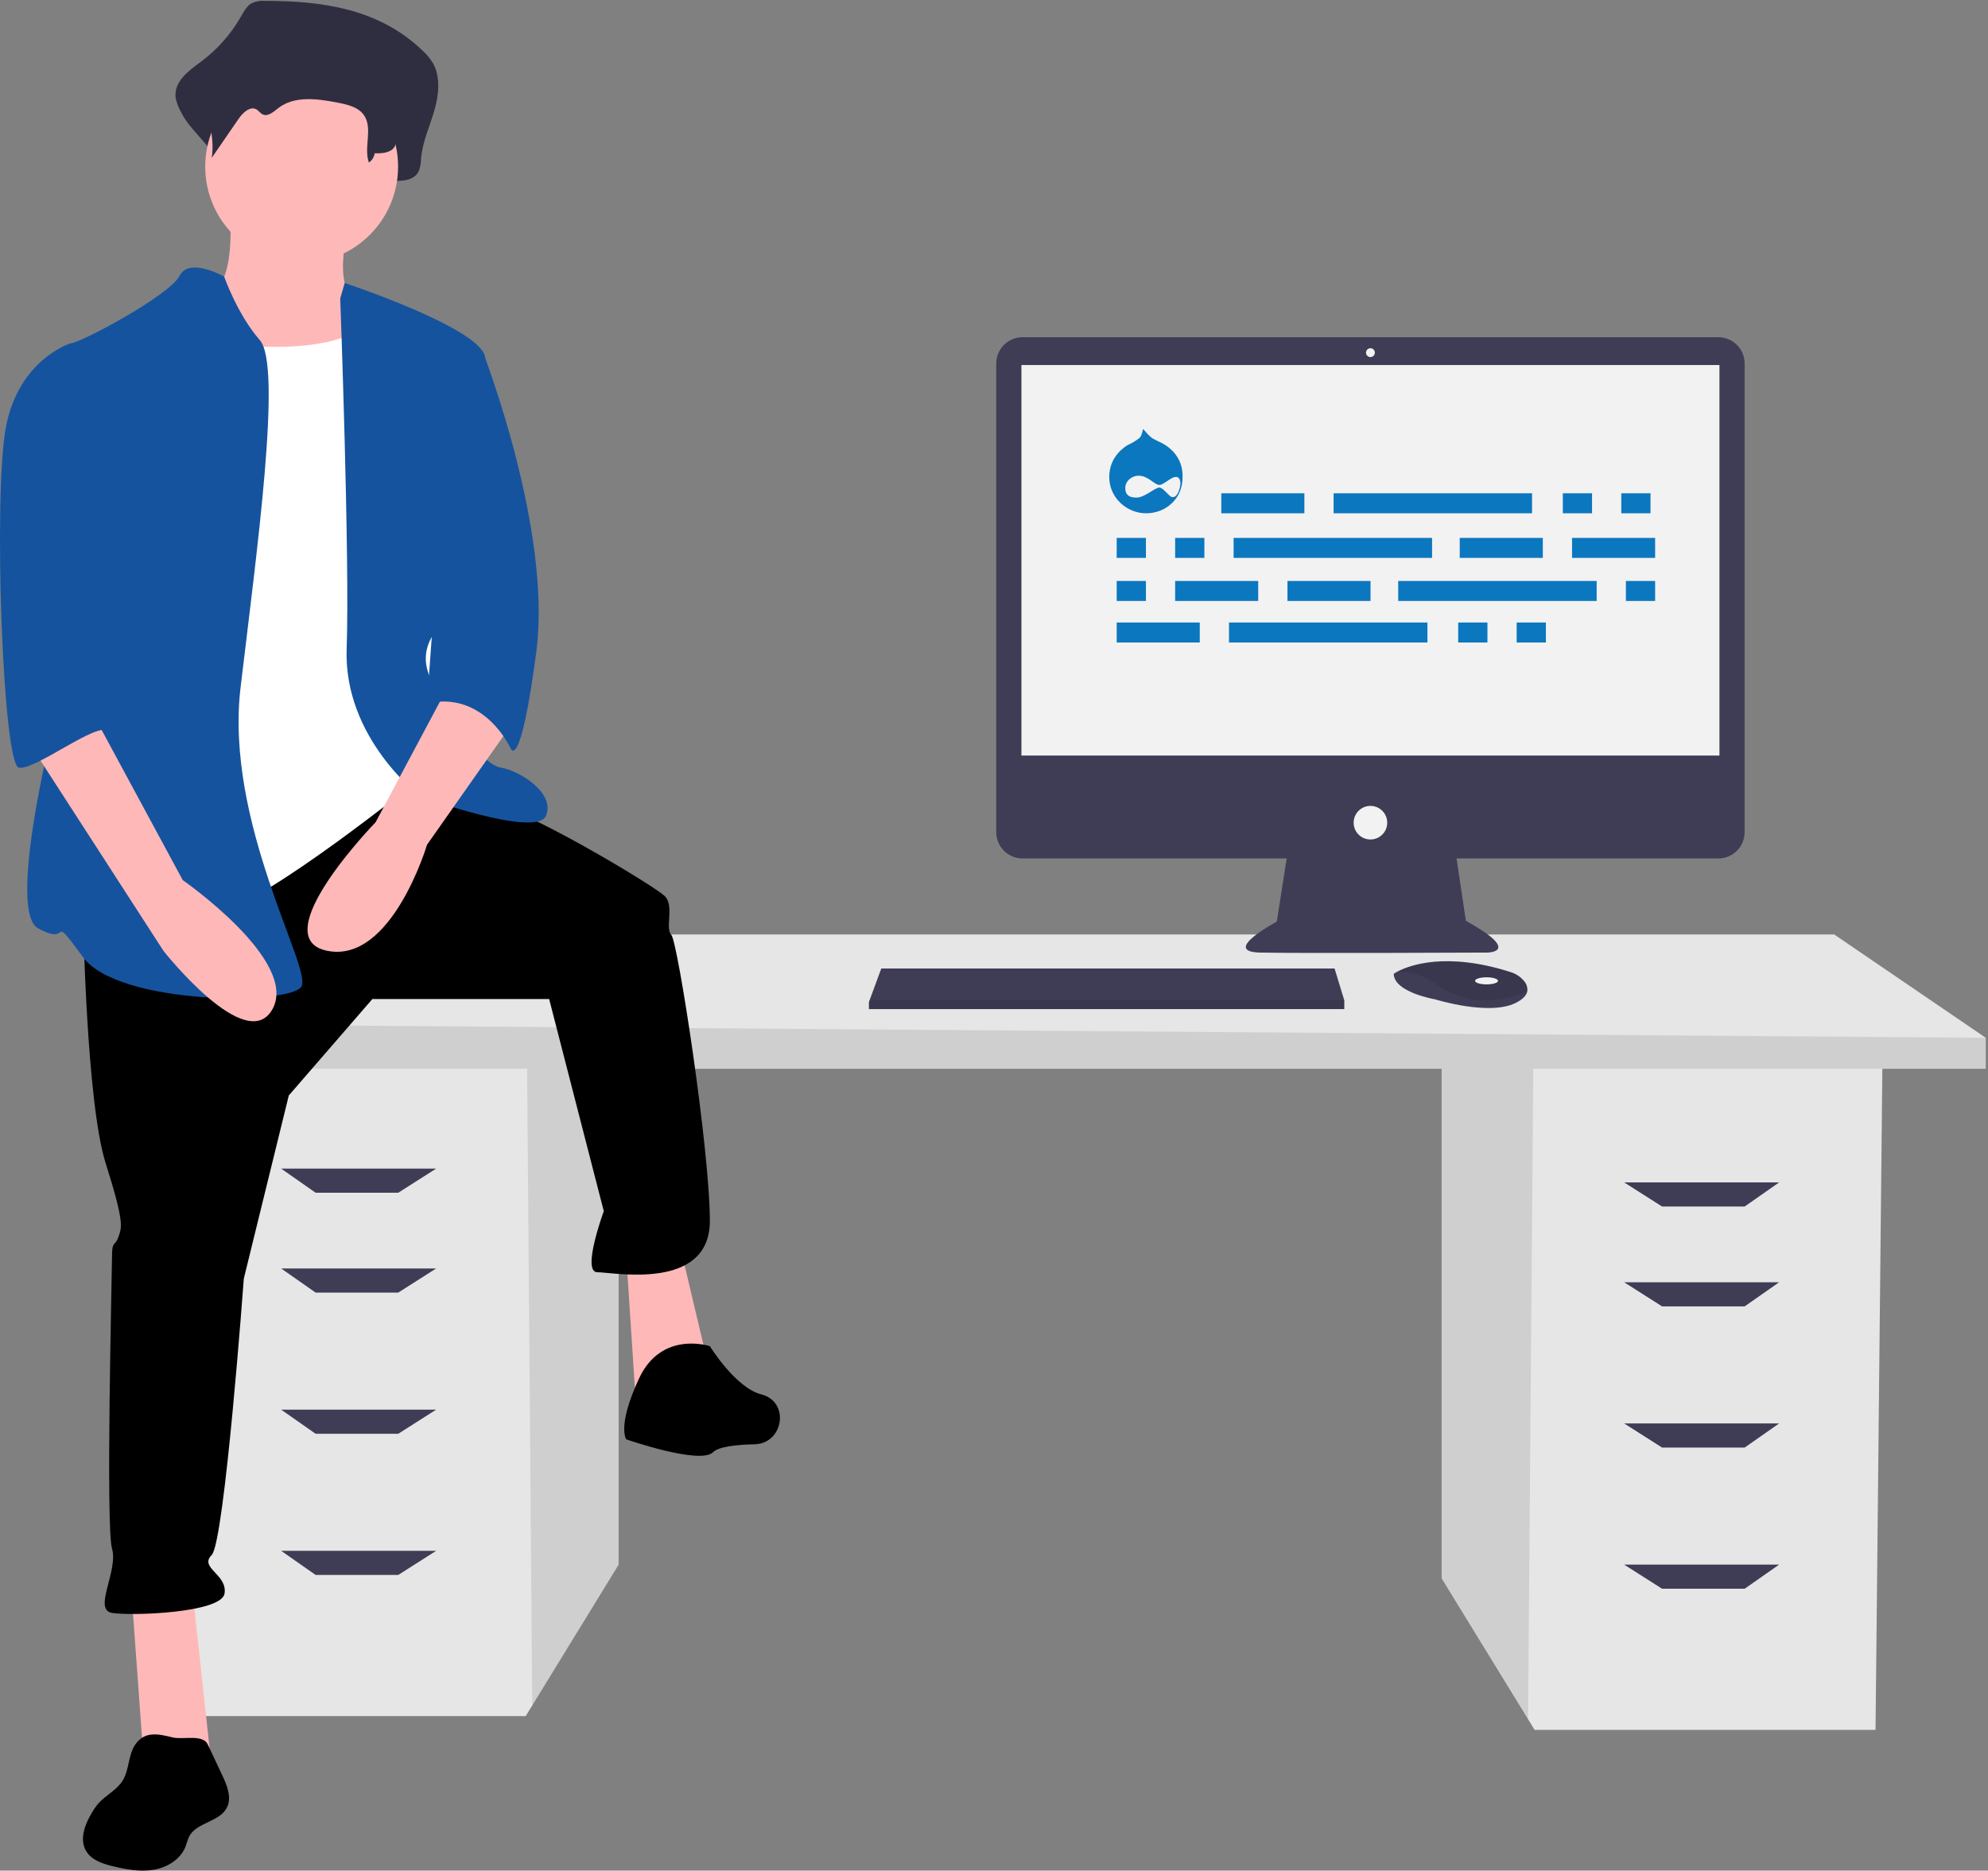 <svg width="712" height="670" viewBox="0 0 712 670" fill="none" xmlns="http://www.w3.org/2000/svg">
<rect x="0" y="0" width="712" height="670" fill="#808080" stroke="none"/>
<g clip-path="url(#clip0)">
<path d="M516.326 380.335V565.33L547.27 615.76L549.625 619.596H671.722L674.189 380.335H516.326Z" fill="#E6E6E6"/>
<path opacity="0.1" d="M516.326 380.335V565.33L547.27 615.76L549.169 380.335H516.326Z" fill="black"/>
<path d="M221.566 375.401V560.397L190.622 610.827L188.267 614.662H66.17L63.703 375.401H221.566Z" fill="#E6E6E6"/>
<path opacity="0.1" d="M221.566 375.401V560.397L190.622 610.827L188.723 375.401H221.566Z" fill="black"/>
<path d="M711.188 371.702V382.801H47.67V366.768L109.335 334.702H656.923L711.188 371.702Z" fill="#E6E6E6"/>
<path opacity="0.1" d="M711.188 371.702V382.801H47.67V366.768L711.188 371.702Z" fill="black"/>
<path d="M142.635 427.2H113.035L100.702 418.567H156.201L142.635 427.2Z" fill="#3F3D56"/>
<path d="M142.635 462.966H113.035L100.702 454.333H156.201L142.635 462.966Z" fill="#3F3D56"/>
<path d="M142.635 513.532H113.035L100.702 504.898H156.201L142.635 513.532Z" fill="#3F3D56"/>
<path d="M142.635 564.097H113.035L100.702 555.464H156.201L142.635 564.097Z" fill="#3F3D56"/>
<path d="M595.257 432.133H624.857L637.19 423.5H581.691L595.257 432.133Z" fill="#3F3D56"/>
<path d="M595.257 467.899H624.857L637.19 459.266H581.691L595.257 467.899Z" fill="#3F3D56"/>
<path d="M595.257 518.465H624.857L637.19 509.832H581.691L595.257 518.465Z" fill="#3F3D56"/>
<path d="M595.257 569.03H624.857L637.19 560.397H581.691L595.257 569.03Z" fill="#3F3D56"/>
<path d="M615.414 120.774H366.228C364.991 120.773 363.765 121.017 362.622 121.491C361.478 121.964 360.439 122.658 359.564 123.533C358.689 124.409 357.995 125.447 357.521 126.591C357.048 127.734 356.804 128.96 356.804 130.197V298.055C356.804 299.293 357.048 300.518 357.521 301.662C357.995 302.805 358.689 303.844 359.564 304.719C360.439 305.594 361.478 306.289 362.622 306.762C363.765 307.236 364.991 307.479 366.228 307.479H460.821L457.277 330.105C457.277 330.105 437.025 340.865 451.265 341.181C465.505 341.498 532.592 341.181 532.592 341.181C532.592 341.181 545.567 341.181 524.998 329.789L521.664 307.479H615.414C616.651 307.479 617.877 307.236 619.02 306.762C620.164 306.289 621.203 305.594 622.078 304.719C622.953 303.844 623.647 302.805 624.121 301.662C624.594 300.518 624.838 299.293 624.838 298.055V130.197C624.838 128.96 624.594 127.734 624.121 126.591C623.647 125.447 622.953 124.409 622.078 123.533C621.203 122.658 620.164 121.964 619.02 121.491C617.877 121.017 616.651 120.773 615.414 120.774Z" fill="#3F3D56"/>
<path d="M615.819 130.742H365.823V270.613H615.819V130.742Z" fill="#F2F2F2"/>
<path d="M422.76 173.044C422.76 173.984 422.439 175.556 421.826 176.644C421.199 177.746 420.732 178.054 419.798 178.054C418.719 177.892 416.691 174.763 415.305 174.616C413.584 174.616 410.009 178.216 407.063 178.216C405.356 178.216 404.729 177.892 404.262 177.584C403.328 176.952 403.022 176.012 403.022 174.763C403.022 172.412 405.196 170.385 407.836 170.385C411.264 170.385 413.584 173.823 415.305 173.676C416.691 173.676 419.492 170.855 420.892 170.855C422.293 170.546 422.76 172.089 422.76 173.044ZM417.158 159.277C415.611 158.337 414.211 157.867 412.65 156.927C411.731 156.295 410.476 154.899 409.397 153.636C408.944 155.678 408.624 156.457 407.836 157.088C406.289 158.175 405.502 158.646 404.116 159.277C403.022 159.894 397.274 163.347 397.274 170.855C397.274 178.363 403.649 183.843 410.476 183.843C417.479 183.843 423.533 178.7 423.533 171.016C423.839 163.347 418.091 159.894 417.158 159.277Z" fill="#0B77BF"/>
<path d="M490.821 127.894C491.695 127.894 492.403 127.185 492.403 126.311C492.403 125.438 491.695 124.729 490.821 124.729C489.947 124.729 489.239 125.438 489.239 126.311C489.239 127.185 489.947 127.894 490.821 127.894Z" fill="#F2F2F2"/>
<path d="M490.821 300.675C494.142 300.675 496.834 297.984 496.834 294.663C496.834 291.342 494.142 288.65 490.821 288.65C487.5 288.65 484.809 291.342 484.809 294.663C484.809 297.984 487.5 300.675 490.821 300.675Z" fill="#F2F2F2"/>
<path d="M481.452 358.269V361.434H311.202V358.902L311.436 358.269L315.632 346.877H477.971L481.452 358.269Z" fill="#3F3D56"/>
<path d="M546.97 355.171C546.659 356.497 545.489 357.896 542.843 359.219C533.35 363.965 514.046 357.953 514.046 357.953C514.046 357.953 499.173 355.421 499.173 348.776C499.59 348.49 500.026 348.231 500.477 348.001C504.468 345.889 517.702 340.678 541.167 348.221C542.896 348.764 544.44 349.776 545.628 351.144C546.154 351.662 546.55 352.296 546.783 352.996C547.016 353.696 547.08 354.442 546.97 355.171Z" fill="#3F3D56"/>
<path opacity="0.1" d="M546.97 355.171C535.35 359.624 524.992 359.956 514.363 352.573C510.343 349.602 505.476 347.999 500.477 348.001C504.468 345.889 517.702 340.678 541.167 348.221C542.896 348.764 544.44 349.776 545.628 351.144C546.154 351.662 546.55 352.296 546.783 352.996C547.016 353.696 547.08 354.442 546.97 355.171Z" fill="black"/>
<path d="M532.4 352.573C534.672 352.573 536.514 352.007 536.514 351.307C536.514 350.608 534.672 350.042 532.4 350.042C530.128 350.042 528.286 350.608 528.286 351.307C528.286 352.007 530.128 352.573 532.4 352.573Z" fill="#F2F2F2"/>
<path opacity="0.1" d="M481.452 358.269V361.434H311.202V358.902L311.436 358.269H481.452Z" fill="black"/>
<path d="M94.661 0.317C92.934 0.176 91.203 0.562 89.7 1.426C88.224 2.437 87.294 4.207 86.344 5.855C82.714 12.231 77.798 17.783 71.91 22.16C67.621 25.302 62.168 29.22 62.902 35.013C63.289 36.926 63.996 38.76 64.993 40.438C68.949 48.425 79.746 54.597 78.684 63.711C82.615 57.13 77.357 53.876 81.288 47.295C83.16 44.161 86.412 40.624 89.239 42.592C90.185 43.251 90.807 44.433 91.792 45.011C94.143 46.391 96.644 43.753 98.726 41.885C105.903 35.442 116.109 37.13 125.04 39.137C129.256 40.085 133.887 41.328 136.379 45.358C139.656 50.656 133.266 56.378 131.651 62.368C131.519 62.879 131.513 63.413 131.633 63.927C131.753 64.44 131.995 64.917 132.34 65.316C132.684 65.715 133.12 66.025 133.61 66.219C134.1 66.413 134.63 66.486 135.154 66.43C137.834 66.166 141.008 65.95 141.167 64.774C144.539 64.894 148.67 64.512 150.114 61.001C150.556 59.612 150.789 58.165 150.807 56.708C151.337 50.811 153.84 45.431 155.498 39.818C157.156 34.205 157.877 27.627 155.079 22.651C154.08 20.995 152.845 19.494 151.413 18.196C135.534 2.829 114.656 0.295 94.661 0.317Z" fill="#2F2E41"/>
<path d="M82.138 75.222C82.138 75.222 85.591 104.001 72.929 106.303C60.266 108.606 84.44 147.744 84.44 147.744L141.997 154.651L128.183 108.605C128.183 108.605 118.974 105.152 124.73 82.129C130.485 59.107 82.138 75.222 82.138 75.222Z" fill="#FFB8B8"/>
<path d="M47.028 569.635L51.633 632.948H75.806L68.9 569.635H47.028Z" fill="#FFB8B8"/>
<path d="M224.303 449.917L227.756 502.869L254.233 491.358L243.872 447.615L224.303 449.917Z" fill="#FFB8B8"/>
<path d="M29.761 327.897C29.761 327.897 30.912 394.663 37.819 416.534C44.726 438.406 43.575 439.557 42.423 443.011C41.272 446.464 40.121 444.162 40.121 449.917C40.121 455.673 37.819 546.613 40.121 554.671C42.423 562.729 33.214 576.542 40.121 577.693C47.028 578.845 79.26 577.693 80.411 570.787C81.562 563.88 71.202 561.578 75.806 556.973C80.411 552.368 87.318 457.975 87.318 457.975L103.434 392.361L133.363 357.826H196.676L216.245 433.801C216.245 433.801 208.187 455.673 213.943 455.673C219.699 455.673 254.233 462.58 254.233 437.255C254.233 411.93 242.721 337.106 240.419 334.804C238.117 332.501 241.57 324.444 238.117 320.99C234.663 317.537 194.373 293.363 179.409 288.758C164.444 284.154 143.451 278.673 143.451 278.673L29.761 327.897Z" fill="black"/>
<path d="M254.233 482.149C254.233 482.149 236.966 476.394 228.908 493.661C220.85 510.928 224.303 515.532 224.303 515.532C224.303 515.532 250.779 524.741 255.384 520.137C257.387 518.133 263.748 517.437 270.296 517.29C280.269 517.067 282.923 502.957 273.504 499.672C273.223 499.574 272.939 499.489 272.651 499.416C263.442 497.114 254.233 482.149 254.233 482.149Z" fill="black"/>
<path d="M108.038 94.216C127.111 94.216 142.572 78.755 142.572 59.682C142.572 40.609 127.111 25.148 108.038 25.148C88.966 25.148 73.504 40.609 73.504 59.682C73.504 78.755 88.966 94.216 108.038 94.216Z" fill="#FFB8B8"/>
<path d="M63.144 120.692C63.144 120.692 119.55 132.204 133.363 113.786C147.177 95.367 152.933 165.587 152.933 165.587L159.839 239.259L149.479 279.549C149.479 279.549 95.376 323.292 78.109 326.746C60.842 330.199 34.365 332.501 34.365 332.501C34.365 332.501 42.423 204.725 42.423 202.423C42.423 200.121 63.144 120.692 63.144 120.692Z" fill="white"/>
<path d="M80.298 99.103C80.298 99.103 67.749 91.914 64.295 98.821C60.842 105.728 28.61 122.995 25.157 122.995C21.703 122.995 32.063 218.539 27.459 230.05C22.854 241.562 0.983 325.595 13.645 332.501C26.308 339.408 17.099 325.595 29.761 342.862C42.423 360.129 104.585 360.129 108.038 353.222C111.492 346.315 80.411 294.514 86.167 246.166C91.922 197.819 101.131 131.053 93.073 121.844C85.016 112.634 80.298 99.103 80.298 99.103Z" fill="#15539E"/>
<path d="M121.852 106.879L123.455 101.361C123.455 101.361 171.351 117.239 173.653 127.599C175.955 137.959 174.804 210.481 166.746 216.237C158.688 221.992 147.177 231.201 155.235 245.015C163.293 258.829 172.502 273.794 179.409 274.945C186.316 276.096 198.978 284.154 195.525 292.212C192.071 300.27 150.63 285.305 150.63 285.305C150.63 285.305 123.003 264.584 124.154 232.353C125.305 200.121 121.852 106.879 121.852 106.879Z" fill="#15539E"/>
<path d="M162.142 242.713L134.514 294.514C134.514 294.514 94.225 335.955 117.247 340.559C140.27 345.164 152.933 302.572 152.933 302.572L182.862 259.98L162.142 242.713Z" fill="#FFB8B8"/>
<path d="M96.344 9.353C94.952 9.25 93.558 9.521 92.305 10.137C91.173 10.964 90.239 12.033 89.573 13.267C86.503 17.886 82.501 21.811 77.823 24.791C74.332 27.012 69.893 29.781 70.49 33.876C70.815 35.248 71.392 36.549 72.192 37.71C75.424 43.412 76.711 50.012 75.857 56.511L85.457 42.557C86.981 40.342 89.629 37.841 91.93 39.233C92.7 39.698 93.206 40.534 94.008 40.942C95.922 41.917 97.958 40.053 99.652 38.733C105.495 34.179 113.803 35.372 121.073 36.791C124.505 37.461 128.275 38.339 130.304 41.188C133.676 45.921 130.155 52.76 132.123 58.227C132.674 57.842 133.141 57.349 133.498 56.78C133.855 56.21 134.095 55.574 134.201 54.91C136.946 54.995 140.309 54.725 141.485 52.244C141.842 51.272 142.033 50.246 142.049 49.21C142.48 45.041 144.518 41.239 145.867 37.272C147.217 33.305 147.804 28.656 145.526 25.139C144.693 23.947 143.687 22.886 142.542 21.989C129.616 11.128 112.621 9.337 96.344 9.353Z" fill="#2F2E41"/>
<path d="M162.142 122.995L172.867 125.842C172.867 125.842 197.827 189.761 192.071 233.504C186.316 277.247 182.862 268.038 182.862 268.038C182.862 268.038 173.653 247.317 152.933 251.922L162.142 122.995Z" fill="#15539E"/>
<path d="M48.623 624.581C45.847 628.353 46.404 633.745 43.945 637.731C41.813 641.187 37.796 642.998 35.13 646.06C34.28 647.077 33.521 648.168 32.864 649.32C30.391 653.463 28.381 658.772 30.817 662.936C32.776 666.287 36.894 667.596 40.672 668.488C45.446 669.616 50.406 670.519 55.235 669.657C60.064 668.795 64.784 665.838 66.506 661.245C66.844 660.09 67.246 658.954 67.711 657.844C70.328 652.691 78.538 652.635 81.217 647.514C83.092 643.93 81.368 639.598 79.646 635.938L74.385 624.761C72.639 621.052 65.561 623.185 61.871 622.296C57.059 621.137 52.085 619.86 48.623 624.581Z" fill="black"/>
<path d="M10.192 265.736L58.539 340.559C58.539 340.559 88.469 378.547 97.678 361.28C106.887 344.013 65.446 315.234 65.446 315.234L34.365 257.678L10.192 265.736Z" fill="#FFB8B8"/>
<path d="M34.365 125.297L25.156 122.995C25.156 122.995 6.738 128.75 2.134 152.924C-2.471 177.098 0.983 273.794 6.738 274.945C12.494 276.096 35.166 258.108 38.794 261.922C42.423 265.736 30.912 246.166 34.365 235.806C37.819 225.446 34.365 125.297 34.365 125.297Z" fill="#15539E"/>
<path d="M467.159 176.68H437.407V183.843H467.159V176.68Z" fill="#0B77BF"/>
<path d="M570.191 176.68H559.722V183.843H570.191V176.68Z" fill="#0B77BF"/>
<path d="M591.127 176.68H580.659V183.843H591.127V176.68Z" fill="#0B77BF"/>
<path d="M548.703 176.68H477.628V183.843H548.703V176.68Z" fill="#0B77BF"/>
<path d="M429.693 222.961H399.941V230.124H429.693V222.961Z" fill="#0B77BF"/>
<path d="M532.724 222.961H522.256V230.124H532.724V222.961Z" fill="#0B77BF"/>
<path d="M553.661 222.961H543.193V230.124H553.661V222.961Z" fill="#0B77BF"/>
<path d="M511.237 222.961H440.162V230.124H511.237V222.961Z" fill="#0B77BF"/>
<path d="M552.559 192.658H522.807V199.821H552.559V192.658Z" fill="#0B77BF"/>
<path d="M592.78 192.658H563.028V199.821H592.78V192.658Z" fill="#0B77BF"/>
<path d="M410.409 192.658H399.941V199.821H410.409V192.658Z" fill="#0B77BF"/>
<path d="M431.346 192.658H420.878V199.821H431.346V192.658Z" fill="#0B77BF"/>
<path d="M512.89 192.658H441.815V199.821H512.89V192.658Z" fill="#0B77BF"/>
<path d="M490.851 208.085H461.099V215.248H490.851V208.085Z" fill="#0B77BF"/>
<path d="M450.63 208.085H420.878V215.248H450.63V208.085Z" fill="#0B77BF"/>
<path d="M410.409 208.085H399.941V215.248H410.409V208.085Z" fill="#0B77BF"/>
<path d="M592.78 208.085H582.312V215.248H592.78V208.085Z" fill="#0B77BF"/>
<path d="M571.843 208.085H500.768V215.248H571.843V208.085Z" fill="#0B77BF"/>
</g>
<defs>
<clipPath id="clip0">
<rect width="711.188" height="669.683" fill="white" transform="translate(0 0.317)"/>
</clipPath>
</defs>
</svg>
